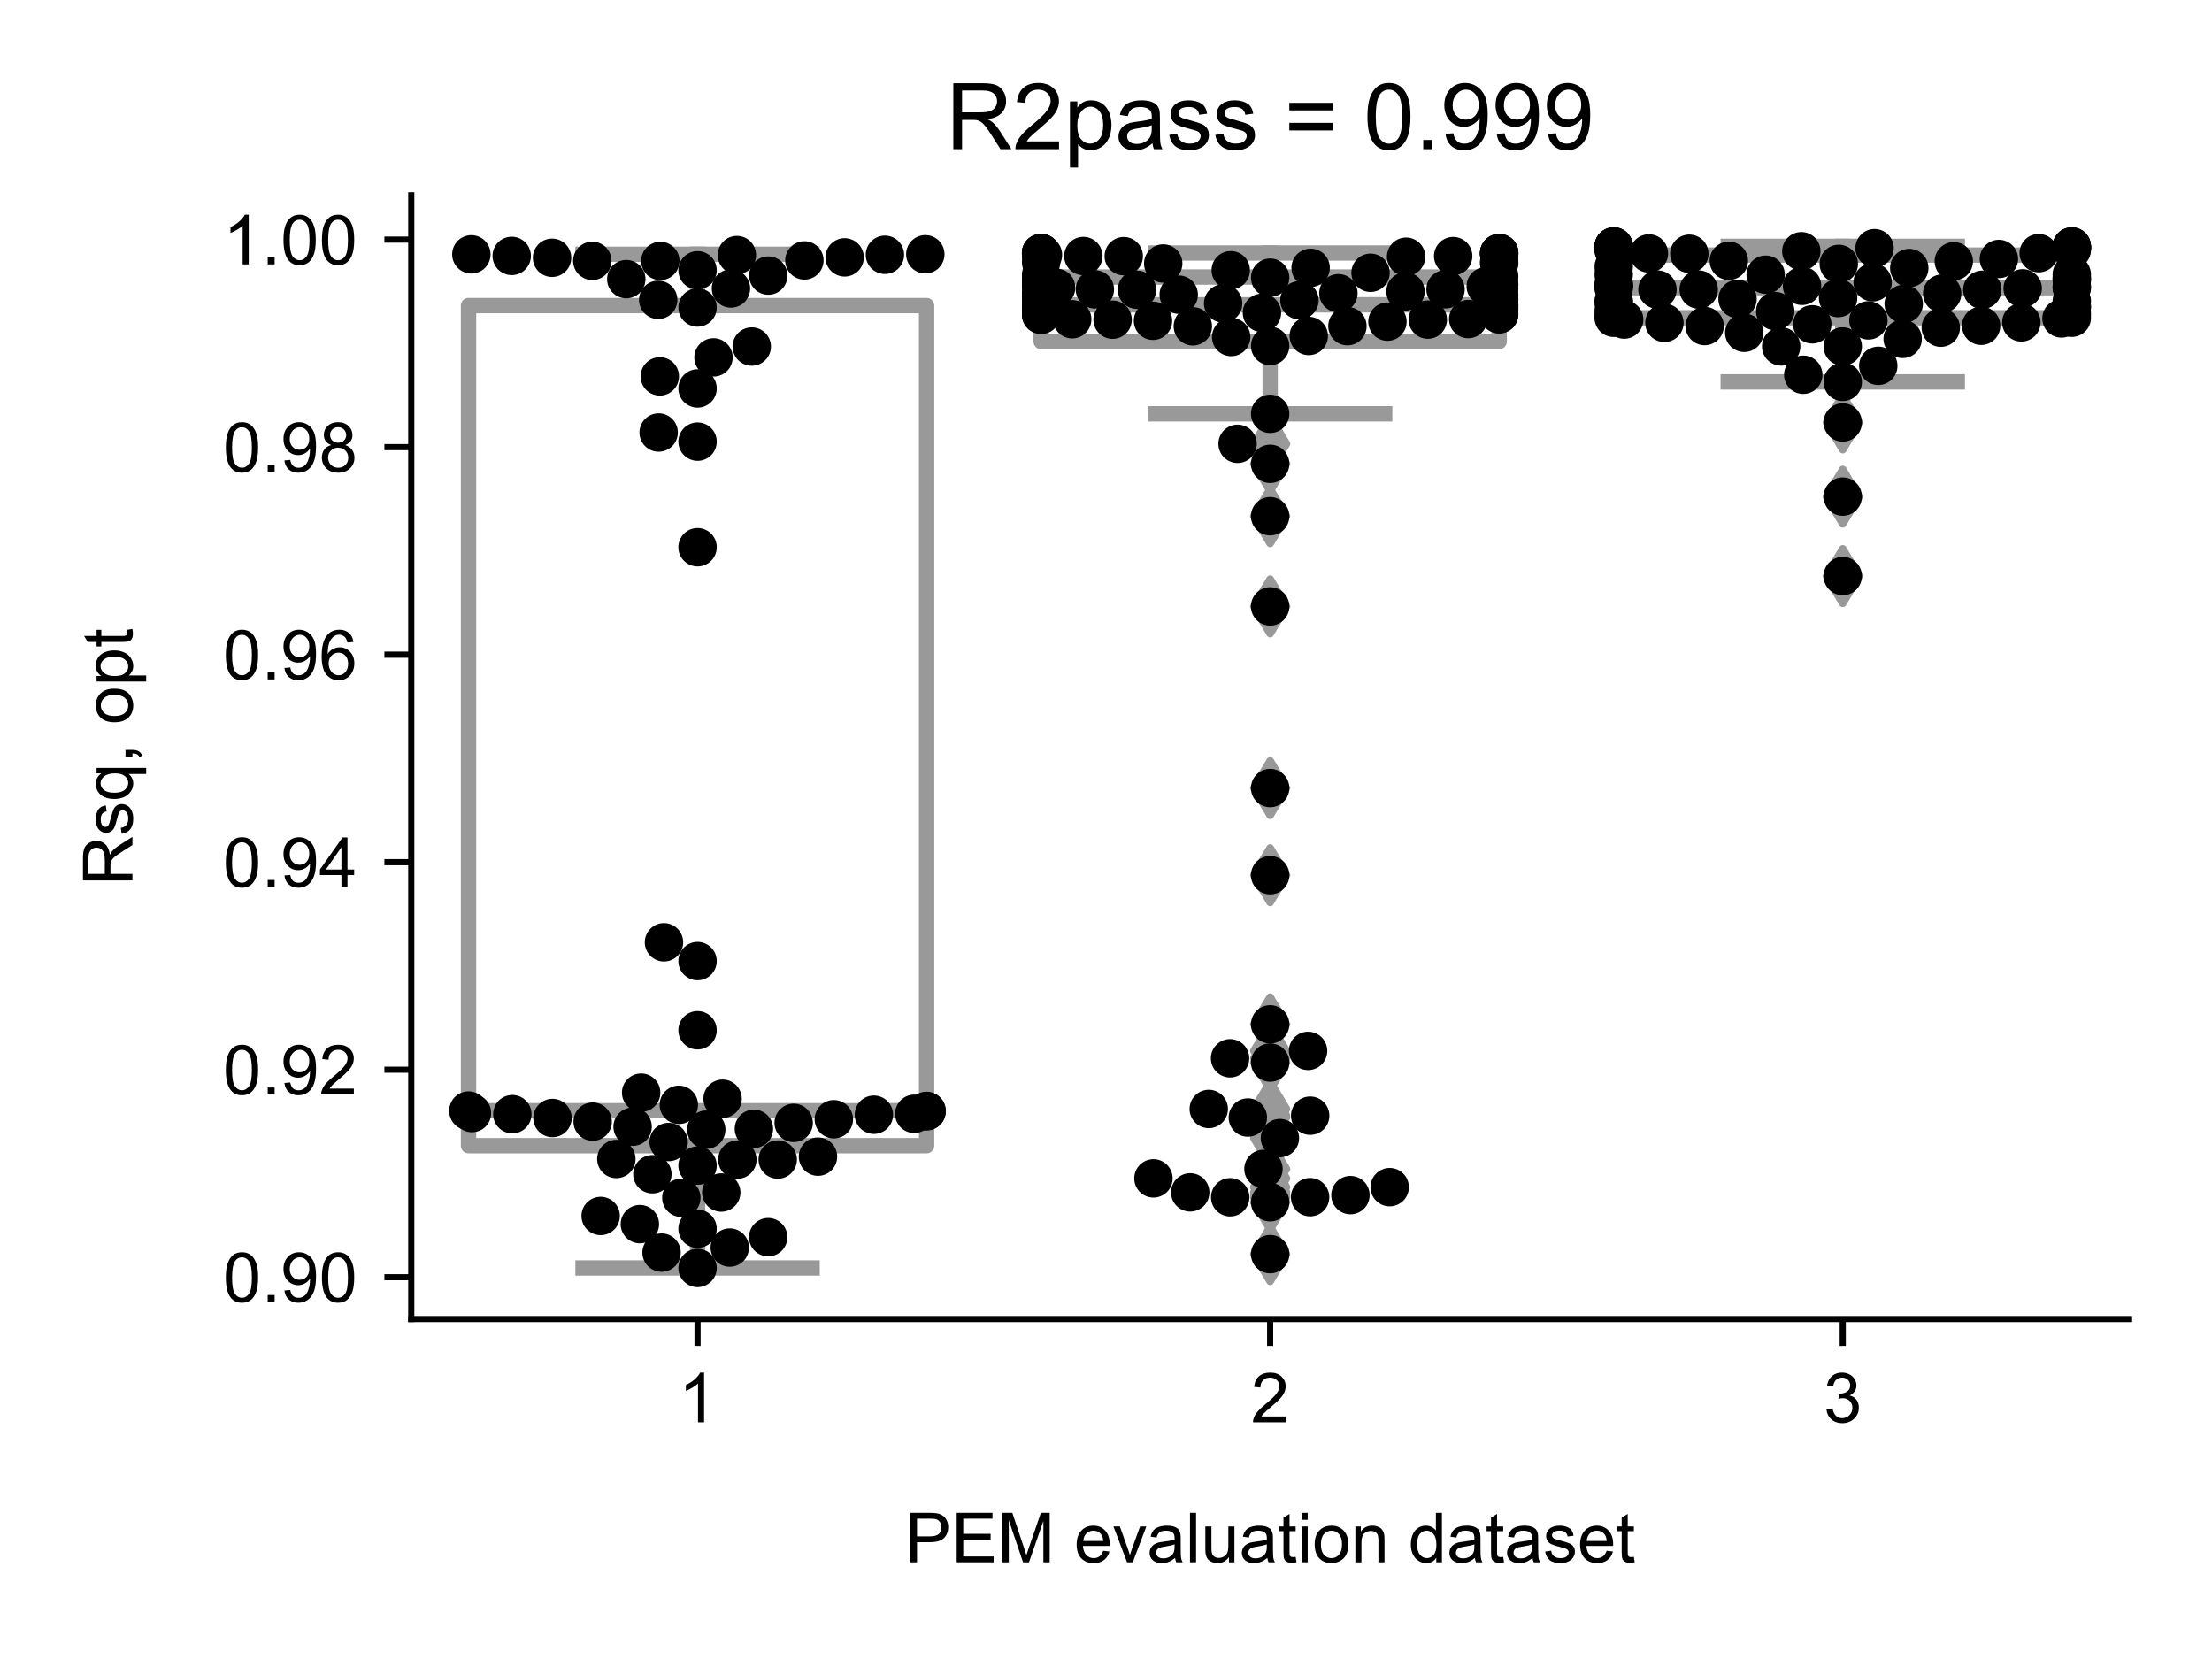 <?xml version="1.0" encoding="utf-8" standalone="no"?>
<!DOCTYPE svg PUBLIC "-//W3C//DTD SVG 1.1//EN"
  "http://www.w3.org/Graphics/SVG/1.1/DTD/svg11.dtd">
<!-- Created with matplotlib (https://matplotlib.org/) -->
<svg height="216pt" version="1.1" viewBox="0 0 288 216" width="288pt" xmlns="http://www.w3.org/2000/svg" xmlns:xlink="http://www.w3.org/1999/xlink">
 <defs>
  <style type="text/css">*{stroke-linecap:butt;stroke-linejoin:round;}</style>
 </defs>
 <g id="figure_1">
  <g id="patch_1">
   <path d="M 0 216 
L 288 216 
L 288 0 
L 0 0 
z
" style="fill:#ffffff;"/>
  </g>
  <g id="axes_1">
   <g id="patch_2">
    <path d="M 53.546 171.738 
L 277.2 171.738 
L 277.2 25.425 
L 53.546 25.425 
z
" style="fill:#ffffff;"/>
   </g>
   <g id="patch_3">
    <path clip-path="url(#p18b3f911f0)" d="M 61.001 149.164 
L 120.642 149.164 
L 120.642 39.788 
L 61.001 39.788 
L 61.001 149.164 
z
" style="fill:#ffffff;stroke:#999999;stroke-linejoin:miter;stroke-width:2;"/>
   </g>
   <g id="patch_4">
    <path clip-path="url(#p18b3f911f0)" d="M 135.552 44.46 
L 195.193 44.46 
L 195.193 36.068 
L 135.552 36.068 
L 135.552 44.46 
z
" style="fill:#ffffff;stroke:#999999;stroke-linejoin:miter;stroke-width:2;"/>
   </g>
   <g id="patch_5">
    <path clip-path="url(#p18b3f911f0)" d="M 210.104 41.377 
L 269.745 41.377 
L 269.745 33.209 
L 210.104 33.209 
L 210.104 41.377 
z
" style="fill:#ffffff;stroke:#999999;stroke-linejoin:miter;stroke-width:2;"/>
   </g>
   <g id="matplotlib.axis_1">
    <g id="xtick_1">
     <g id="line2d_1">
      <defs>
       <path d="M 0 0 
L 0 3.5 
" id="m549057b48c" style="stroke:#000000;stroke-width:0.8;"/>
      </defs>
      <g>
       <use style="stroke:#000000;stroke-width:0.8;" x="90.821" xlink:href="#m549057b48c" y="171.738"/>
      </g>
     </g>
     <g id="text_1">
      <!-- 1 -->
      <g transform="translate(88.319 185.18)scale(0.09 -0.09)">
       <defs>
        <path d="M 37.25 0 
L 28.469 0 
L 28.469 56 
Q 25.297 52.984 20.141 49.953 
Q 14.984 46.922 10.891 45.406 
L 10.891 53.906 
Q 18.266 57.375 23.781 62.297 
Q 29.297 67.234 31.594 71.875 
L 37.25 71.875 
z
" id="ArialMT-49"/>
       </defs>
       <use xlink:href="#ArialMT-49"/>
      </g>
     </g>
    </g>
    <g id="xtick_2">
     <g id="line2d_2">
      <g>
       <use style="stroke:#000000;stroke-width:0.8;" x="165.373" xlink:href="#m549057b48c" y="171.738"/>
      </g>
     </g>
     <g id="text_2">
      <!-- 2 -->
      <g transform="translate(162.87 185.18)scale(0.09 -0.09)">
       <defs>
        <path d="M 50.344 8.453 
L 50.344 0 
L 3.031 0 
Q 2.938 3.172 4.047 6.109 
Q 5.859 10.938 9.828 15.625 
Q 13.812 20.312 21.344 26.469 
Q 33.016 36.031 37.109 41.625 
Q 41.219 47.219 41.219 52.203 
Q 41.219 57.422 37.469 61 
Q 33.734 64.594 27.734 64.594 
Q 21.391 64.594 17.578 60.781 
Q 13.766 56.984 13.719 50.25 
L 4.688 51.172 
Q 5.609 61.281 11.656 66.578 
Q 17.719 71.875 27.938 71.875 
Q 38.234 71.875 44.234 66.156 
Q 50.25 60.453 50.25 52 
Q 50.25 47.703 48.484 43.547 
Q 46.734 39.406 42.656 34.812 
Q 38.578 30.219 29.109 22.219 
Q 21.188 15.578 18.938 13.203 
Q 16.703 10.844 15.234 8.453 
z
" id="ArialMT-50"/>
       </defs>
       <use xlink:href="#ArialMT-50"/>
      </g>
     </g>
    </g>
    <g id="xtick_3">
     <g id="line2d_3">
      <g>
       <use style="stroke:#000000;stroke-width:0.8;" x="239.924" xlink:href="#m549057b48c" y="171.738"/>
      </g>
     </g>
     <g id="text_3">
      <!-- 3 -->
      <g transform="translate(237.422 185.18)scale(0.09 -0.09)">
       <defs>
        <path d="M 4.203 18.891 
L 12.984 20.062 
Q 14.5 12.594 18.141 9.297 
Q 21.781 6 27 6 
Q 33.203 6 37.469 10.297 
Q 41.75 14.594 41.75 20.953 
Q 41.75 27 37.797 30.922 
Q 33.844 34.859 27.734 34.859 
Q 25.25 34.859 21.531 33.891 
L 22.516 41.609 
Q 23.391 41.5 23.922 41.5 
Q 29.547 41.5 34.031 44.422 
Q 38.531 47.359 38.531 53.469 
Q 38.531 58.297 35.25 61.469 
Q 31.984 64.656 26.812 64.656 
Q 21.688 64.656 18.266 61.422 
Q 14.844 58.203 13.875 51.766 
L 5.078 53.328 
Q 6.688 62.156 12.391 67.016 
Q 18.109 71.875 26.609 71.875 
Q 32.469 71.875 37.391 69.359 
Q 42.328 66.844 44.938 62.5 
Q 47.562 58.156 47.562 53.266 
Q 47.562 48.641 45.062 44.828 
Q 42.578 41.016 37.703 38.766 
Q 44.047 37.312 47.562 32.688 
Q 51.078 28.078 51.078 21.141 
Q 51.078 11.766 44.234 5.25 
Q 37.406 -1.266 26.953 -1.266 
Q 17.531 -1.266 11.297 4.344 
Q 5.078 9.969 4.203 18.891 
z
" id="ArialMT-51"/>
       </defs>
       <use xlink:href="#ArialMT-51"/>
      </g>
     </g>
    </g>
    <g id="text_4">
     <!-- PEM evaluation dataset -->
     <g transform="translate(117.846 203.411)scale(0.09 -0.09)">
      <defs>
       <path d="M 7.719 0 
L 7.719 71.578 
L 34.719 71.578 
Q 41.844 71.578 45.609 70.906 
Q 50.875 70.016 54.438 67.547 
Q 58.016 65.094 60.188 60.641 
Q 62.359 56.203 62.359 50.875 
Q 62.359 41.75 56.547 35.422 
Q 50.734 29.109 35.547 29.109 
L 17.188 29.109 
L 17.188 0 
z
M 17.188 37.547 
L 35.688 37.547 
Q 44.875 37.547 48.734 40.969 
Q 52.594 44.391 52.594 50.594 
Q 52.594 55.078 50.312 58.266 
Q 48.047 61.469 44.344 62.5 
Q 41.938 63.141 35.5 63.141 
L 17.188 63.141 
z
" id="ArialMT-80"/>
       <path d="M 7.906 0 
L 7.906 71.578 
L 59.672 71.578 
L 59.672 63.141 
L 17.391 63.141 
L 17.391 41.219 
L 56.984 41.219 
L 56.984 32.812 
L 17.391 32.812 
L 17.391 8.453 
L 61.328 8.453 
L 61.328 0 
z
" id="ArialMT-69"/>
       <path d="M 7.422 0 
L 7.422 71.578 
L 21.688 71.578 
L 38.625 20.906 
Q 40.969 13.812 42.047 10.297 
Q 43.266 14.203 45.844 21.781 
L 62.984 71.578 
L 75.734 71.578 
L 75.734 0 
L 66.609 0 
L 66.609 59.906 
L 45.797 0 
L 37.25 0 
L 16.547 60.938 
L 16.547 0 
z
" id="ArialMT-77"/>
       <path id="ArialMT-32"/>
       <path d="M 42.094 16.703 
L 51.172 15.578 
Q 49.031 7.625 43.219 3.219 
Q 37.406 -1.172 28.375 -1.172 
Q 17 -1.172 10.328 5.828 
Q 3.656 12.844 3.656 25.484 
Q 3.656 38.578 10.391 45.797 
Q 17.141 53.031 27.875 53.031 
Q 38.281 53.031 44.875 45.953 
Q 51.469 38.875 51.469 26.031 
Q 51.469 25.25 51.422 23.688 
L 12.75 23.688 
Q 13.234 15.141 17.578 10.594 
Q 21.922 6.062 28.422 6.062 
Q 33.25 6.062 36.672 8.594 
Q 40.094 11.141 42.094 16.703 
z
M 13.234 30.906 
L 42.188 30.906 
Q 41.609 37.453 38.875 40.719 
Q 34.672 45.797 27.984 45.797 
Q 21.922 45.797 17.797 41.75 
Q 13.672 37.703 13.234 30.906 
z
" id="ArialMT-101"/>
       <path d="M 21 0 
L 1.266 51.859 
L 10.547 51.859 
L 21.688 20.797 
Q 23.484 15.766 25 10.359 
Q 26.172 14.453 28.266 20.219 
L 39.797 51.859 
L 48.828 51.859 
L 29.203 0 
z
" id="ArialMT-118"/>
       <path d="M 40.438 6.391 
Q 35.547 2.25 31.031 0.531 
Q 26.516 -1.172 21.344 -1.172 
Q 12.797 -1.172 8.203 3 
Q 3.609 7.172 3.609 13.672 
Q 3.609 17.484 5.344 20.625 
Q 7.078 23.781 9.891 25.688 
Q 12.703 27.594 16.219 28.562 
Q 18.797 29.25 24.031 29.891 
Q 34.672 31.156 39.703 32.906 
Q 39.75 34.719 39.75 35.203 
Q 39.75 40.578 37.25 42.781 
Q 33.891 45.75 27.25 45.75 
Q 21.047 45.75 18.094 43.578 
Q 15.141 41.406 13.719 35.891 
L 5.125 37.062 
Q 6.297 42.578 8.984 45.969 
Q 11.672 49.359 16.75 51.188 
Q 21.828 53.031 28.516 53.031 
Q 35.156 53.031 39.297 51.469 
Q 43.453 49.906 45.406 47.531 
Q 47.359 45.172 48.141 41.547 
Q 48.578 39.312 48.578 33.453 
L 48.578 21.734 
Q 48.578 9.469 49.141 6.219 
Q 49.703 2.984 51.375 0 
L 42.188 0 
Q 40.828 2.734 40.438 6.391 
z
M 39.703 26.031 
Q 34.906 24.078 25.344 22.703 
Q 19.922 21.922 17.672 20.938 
Q 15.438 19.969 14.203 18.094 
Q 12.984 16.219 12.984 13.922 
Q 12.984 10.406 15.641 8.062 
Q 18.312 5.719 23.438 5.719 
Q 28.516 5.719 32.469 7.938 
Q 36.422 10.156 38.281 14.016 
Q 39.703 17 39.703 22.797 
z
" id="ArialMT-97"/>
       <path d="M 6.391 0 
L 6.391 71.578 
L 15.188 71.578 
L 15.188 0 
z
" id="ArialMT-108"/>
       <path d="M 40.578 0 
L 40.578 7.625 
Q 34.516 -1.172 24.125 -1.172 
Q 19.531 -1.172 15.547 0.578 
Q 11.578 2.344 9.641 5 
Q 7.719 7.672 6.938 11.531 
Q 6.391 14.109 6.391 19.734 
L 6.391 51.859 
L 15.188 51.859 
L 15.188 23.094 
Q 15.188 16.219 15.719 13.812 
Q 16.547 10.359 19.234 8.375 
Q 21.922 6.391 25.875 6.391 
Q 29.828 6.391 33.297 8.422 
Q 36.766 10.453 38.203 13.938 
Q 39.656 17.438 39.656 24.078 
L 39.656 51.859 
L 48.438 51.859 
L 48.438 0 
z
" id="ArialMT-117"/>
       <path d="M 25.781 7.859 
L 27.047 0.094 
Q 23.344 -0.688 20.406 -0.688 
Q 15.625 -0.688 12.984 0.828 
Q 10.359 2.344 9.281 4.812 
Q 8.203 7.281 8.203 15.188 
L 8.203 45.016 
L 1.766 45.016 
L 1.766 51.859 
L 8.203 51.859 
L 8.203 64.703 
L 16.938 69.969 
L 16.938 51.859 
L 25.781 51.859 
L 25.781 45.016 
L 16.938 45.016 
L 16.938 14.703 
Q 16.938 10.938 17.406 9.859 
Q 17.875 8.797 18.922 8.156 
Q 19.969 7.516 21.922 7.516 
Q 23.391 7.516 25.781 7.859 
z
" id="ArialMT-116"/>
       <path d="M 6.641 61.469 
L 6.641 71.578 
L 15.438 71.578 
L 15.438 61.469 
z
M 6.641 0 
L 6.641 51.859 
L 15.438 51.859 
L 15.438 0 
z
" id="ArialMT-105"/>
       <path d="M 3.328 25.922 
Q 3.328 40.328 11.328 47.266 
Q 18.016 53.031 27.641 53.031 
Q 38.328 53.031 45.109 46.016 
Q 51.906 39.016 51.906 26.656 
Q 51.906 16.656 48.906 10.906 
Q 45.906 5.172 40.156 2 
Q 34.422 -1.172 27.641 -1.172 
Q 16.75 -1.172 10.031 5.812 
Q 3.328 12.797 3.328 25.922 
z
M 12.359 25.922 
Q 12.359 15.969 16.703 11.016 
Q 21.047 6.062 27.641 6.062 
Q 34.188 6.062 38.531 11.031 
Q 42.875 16.016 42.875 26.219 
Q 42.875 35.844 38.5 40.797 
Q 34.125 45.75 27.641 45.75 
Q 21.047 45.75 16.703 40.812 
Q 12.359 35.891 12.359 25.922 
z
" id="ArialMT-111"/>
       <path d="M 6.594 0 
L 6.594 51.859 
L 14.5 51.859 
L 14.5 44.484 
Q 20.219 53.031 31 53.031 
Q 35.688 53.031 39.625 51.344 
Q 43.562 49.656 45.516 46.922 
Q 47.469 44.188 48.25 40.438 
Q 48.734 37.984 48.734 31.891 
L 48.734 0 
L 39.938 0 
L 39.938 31.547 
Q 39.938 36.922 38.906 39.578 
Q 37.891 42.234 35.281 43.812 
Q 32.672 45.406 29.156 45.406 
Q 23.531 45.406 19.453 41.844 
Q 15.375 38.281 15.375 28.328 
L 15.375 0 
z
" id="ArialMT-110"/>
       <path d="M 40.234 0 
L 40.234 6.547 
Q 35.297 -1.172 25.734 -1.172 
Q 19.531 -1.172 14.328 2.25 
Q 9.125 5.672 6.266 11.797 
Q 3.422 17.922 3.422 25.875 
Q 3.422 33.641 6 39.969 
Q 8.594 46.297 13.766 49.656 
Q 18.953 53.031 25.344 53.031 
Q 30.031 53.031 33.688 51.047 
Q 37.359 49.078 39.656 45.906 
L 39.656 71.578 
L 48.391 71.578 
L 48.391 0 
z
M 12.453 25.875 
Q 12.453 15.922 16.641 10.984 
Q 20.844 6.062 26.562 6.062 
Q 32.328 6.062 36.344 10.766 
Q 40.375 15.484 40.375 25.141 
Q 40.375 35.797 36.266 40.766 
Q 32.172 45.75 26.172 45.75 
Q 20.312 45.75 16.375 40.969 
Q 12.453 36.188 12.453 25.875 
z
" id="ArialMT-100"/>
       <path d="M 3.078 15.484 
L 11.766 16.844 
Q 12.5 11.625 15.844 8.844 
Q 19.188 6.062 25.203 6.062 
Q 31.25 6.062 34.172 8.516 
Q 37.109 10.984 37.109 14.312 
Q 37.109 17.281 34.516 19 
Q 32.719 20.172 25.531 21.969 
Q 15.875 24.422 12.141 26.203 
Q 8.406 27.984 6.469 31.125 
Q 4.547 34.281 4.547 38.094 
Q 4.547 41.547 6.125 44.5 
Q 7.719 47.469 10.453 49.422 
Q 12.5 50.922 16.031 51.969 
Q 19.578 53.031 23.641 53.031 
Q 29.734 53.031 34.344 51.266 
Q 38.969 49.516 41.156 46.5 
Q 43.359 43.5 44.188 38.484 
L 35.594 37.312 
Q 35.016 41.312 32.203 43.547 
Q 29.391 45.797 24.266 45.797 
Q 18.219 45.797 15.625 43.797 
Q 13.031 41.797 13.031 39.109 
Q 13.031 37.406 14.109 36.031 
Q 15.188 34.625 17.484 33.688 
Q 18.797 33.203 25.25 31.453 
Q 34.578 28.953 38.25 27.359 
Q 41.938 25.781 44.031 22.75 
Q 46.141 19.734 46.141 15.234 
Q 46.141 10.844 43.578 6.953 
Q 41.016 3.078 36.172 0.953 
Q 31.344 -1.172 25.25 -1.172 
Q 15.141 -1.172 9.844 3.031 
Q 4.547 7.234 3.078 15.484 
z
" id="ArialMT-115"/>
      </defs>
      <use xlink:href="#ArialMT-80"/>
      <use x="66.699" xlink:href="#ArialMT-69"/>
      <use x="133.398" xlink:href="#ArialMT-77"/>
      <use x="216.699" xlink:href="#ArialMT-32"/>
      <use x="244.482" xlink:href="#ArialMT-101"/>
      <use x="300.098" xlink:href="#ArialMT-118"/>
      <use x="350.098" xlink:href="#ArialMT-97"/>
      <use x="405.713" xlink:href="#ArialMT-108"/>
      <use x="427.93" xlink:href="#ArialMT-117"/>
      <use x="483.545" xlink:href="#ArialMT-97"/>
      <use x="539.16" xlink:href="#ArialMT-116"/>
      <use x="566.943" xlink:href="#ArialMT-105"/>
      <use x="589.16" xlink:href="#ArialMT-111"/>
      <use x="644.775" xlink:href="#ArialMT-110"/>
      <use x="700.391" xlink:href="#ArialMT-32"/>
      <use x="728.174" xlink:href="#ArialMT-100"/>
      <use x="783.789" xlink:href="#ArialMT-97"/>
      <use x="839.404" xlink:href="#ArialMT-116"/>
      <use x="867.188" xlink:href="#ArialMT-97"/>
      <use x="922.803" xlink:href="#ArialMT-115"/>
      <use x="972.803" xlink:href="#ArialMT-101"/>
      <use x="1028.418" xlink:href="#ArialMT-116"/>
     </g>
    </g>
   </g>
   <g id="matplotlib.axis_2">
    <g id="ytick_1">
     <g id="line2d_4">
      <defs>
       <path d="M 0 0 
L -3.5 0 
" id="mdc22820b17" style="stroke:#000000;stroke-width:0.8;"/>
      </defs>
      <g>
       <use style="stroke:#000000;stroke-width:0.8;" x="53.546" xlink:href="#mdc22820b17" y="166.292"/>
      </g>
     </g>
     <g id="text_5">
      <!-- 0.90 -->
      <g transform="translate(29.031 169.513)scale(0.09 -0.09)">
       <defs>
        <path d="M 4.156 35.297 
Q 4.156 48 6.766 55.734 
Q 9.375 63.484 14.516 67.672 
Q 19.672 71.875 27.484 71.875 
Q 33.25 71.875 37.594 69.547 
Q 41.938 67.234 44.766 62.859 
Q 47.609 58.5 49.219 52.219 
Q 50.828 45.953 50.828 35.297 
Q 50.828 22.703 48.234 14.969 
Q 45.656 7.234 40.5 3 
Q 35.359 -1.219 27.484 -1.219 
Q 17.141 -1.219 11.234 6.203 
Q 4.156 15.141 4.156 35.297 
z
M 13.188 35.297 
Q 13.188 17.672 17.312 11.828 
Q 21.438 6 27.484 6 
Q 33.547 6 37.672 11.859 
Q 41.797 17.719 41.797 35.297 
Q 41.797 52.984 37.672 58.781 
Q 33.547 64.594 27.391 64.594 
Q 21.344 64.594 17.719 59.469 
Q 13.188 52.938 13.188 35.297 
z
" id="ArialMT-48"/>
        <path d="M 9.078 0 
L 9.078 10.016 
L 19.094 10.016 
L 19.094 0 
z
" id="ArialMT-46"/>
        <path d="M 5.469 16.547 
L 13.922 17.328 
Q 14.984 11.375 18.016 8.688 
Q 21.047 6 25.781 6 
Q 29.828 6 32.875 7.859 
Q 35.938 9.719 37.891 12.812 
Q 39.844 15.922 41.156 21.188 
Q 42.484 26.469 42.484 31.938 
Q 42.484 32.516 42.438 33.688 
Q 39.797 29.5 35.234 26.875 
Q 30.672 24.266 25.344 24.266 
Q 16.453 24.266 10.297 30.703 
Q 4.156 37.156 4.156 47.703 
Q 4.156 58.594 10.578 65.234 
Q 17 71.875 26.656 71.875 
Q 33.641 71.875 39.422 68.109 
Q 45.219 64.359 48.219 57.391 
Q 51.219 50.438 51.219 37.25 
Q 51.219 23.531 48.234 15.406 
Q 45.266 7.281 39.375 3.031 
Q 33.5 -1.219 25.594 -1.219 
Q 17.188 -1.219 11.859 3.438 
Q 6.547 8.109 5.469 16.547 
z
M 41.453 48.141 
Q 41.453 55.719 37.422 60.156 
Q 33.406 64.594 27.734 64.594 
Q 21.875 64.594 17.531 59.812 
Q 13.188 55.031 13.188 47.406 
Q 13.188 40.578 17.312 36.297 
Q 21.438 32.031 27.484 32.031 
Q 33.594 32.031 37.516 36.297 
Q 41.453 40.578 41.453 48.141 
z
" id="ArialMT-57"/>
       </defs>
       <use xlink:href="#ArialMT-48"/>
       <use x="55.615" xlink:href="#ArialMT-46"/>
       <use x="83.398" xlink:href="#ArialMT-57"/>
       <use x="139.014" xlink:href="#ArialMT-48"/>
      </g>
     </g>
    </g>
    <g id="ytick_2">
     <g id="line2d_5">
      <g>
       <use style="stroke:#000000;stroke-width:0.8;" x="53.546" xlink:href="#mdc22820b17" y="139.274"/>
      </g>
     </g>
     <g id="text_6">
      <!-- 0.92 -->
      <g transform="translate(29.031 142.495)scale(0.09 -0.09)">
       <use xlink:href="#ArialMT-48"/>
       <use x="55.615" xlink:href="#ArialMT-46"/>
       <use x="83.398" xlink:href="#ArialMT-57"/>
       <use x="139.014" xlink:href="#ArialMT-50"/>
      </g>
     </g>
    </g>
    <g id="ytick_3">
     <g id="line2d_6">
      <g>
       <use style="stroke:#000000;stroke-width:0.8;" x="53.546" xlink:href="#mdc22820b17" y="112.255"/>
      </g>
     </g>
     <g id="text_7">
      <!-- 0.94 -->
      <g transform="translate(29.031 115.476)scale(0.09 -0.09)">
       <defs>
        <path d="M 32.328 0 
L 32.328 17.141 
L 1.266 17.141 
L 1.266 25.203 
L 33.938 71.578 
L 41.109 71.578 
L 41.109 25.203 
L 50.781 25.203 
L 50.781 17.141 
L 41.109 17.141 
L 41.109 0 
z
M 32.328 25.203 
L 32.328 57.469 
L 9.906 25.203 
z
" id="ArialMT-52"/>
       </defs>
       <use xlink:href="#ArialMT-48"/>
       <use x="55.615" xlink:href="#ArialMT-46"/>
       <use x="83.398" xlink:href="#ArialMT-57"/>
       <use x="139.014" xlink:href="#ArialMT-52"/>
      </g>
     </g>
    </g>
    <g id="ytick_4">
     <g id="line2d_7">
      <g>
       <use style="stroke:#000000;stroke-width:0.8;" x="53.546" xlink:href="#mdc22820b17" y="85.236"/>
      </g>
     </g>
     <g id="text_8">
      <!-- 0.96 -->
      <g transform="translate(29.031 88.457)scale(0.09 -0.09)">
       <defs>
        <path d="M 49.75 54.047 
L 41.016 53.375 
Q 39.844 58.547 37.703 60.891 
Q 34.125 64.656 28.906 64.656 
Q 24.703 64.656 21.531 62.312 
Q 17.391 59.281 14.984 53.469 
Q 12.594 47.656 12.5 36.922 
Q 15.672 41.75 20.266 44.094 
Q 24.859 46.438 29.891 46.438 
Q 38.672 46.438 44.844 39.969 
Q 51.031 33.5 51.031 23.25 
Q 51.031 16.5 48.125 10.719 
Q 45.219 4.938 40.141 1.859 
Q 35.062 -1.219 28.609 -1.219 
Q 17.625 -1.219 10.688 6.859 
Q 3.766 14.938 3.766 33.5 
Q 3.766 54.25 11.422 63.672 
Q 18.109 71.875 29.438 71.875 
Q 37.891 71.875 43.281 67.141 
Q 48.688 62.406 49.75 54.047 
z
M 13.875 23.188 
Q 13.875 18.656 15.797 14.5 
Q 17.719 10.359 21.188 8.172 
Q 24.656 6 28.469 6 
Q 34.031 6 38.031 10.484 
Q 42.047 14.984 42.047 22.703 
Q 42.047 30.125 38.078 34.391 
Q 34.125 38.672 28.125 38.672 
Q 22.172 38.672 18.016 34.391 
Q 13.875 30.125 13.875 23.188 
z
" id="ArialMT-54"/>
       </defs>
       <use xlink:href="#ArialMT-48"/>
       <use x="55.615" xlink:href="#ArialMT-46"/>
       <use x="83.398" xlink:href="#ArialMT-57"/>
       <use x="139.014" xlink:href="#ArialMT-54"/>
      </g>
     </g>
    </g>
    <g id="ytick_5">
     <g id="line2d_8">
      <g>
       <use style="stroke:#000000;stroke-width:0.8;" x="53.546" xlink:href="#mdc22820b17" y="58.217"/>
      </g>
     </g>
     <g id="text_9">
      <!-- 0.98 -->
      <g transform="translate(29.031 61.438)scale(0.09 -0.09)">
       <defs>
        <path d="M 17.672 38.812 
Q 12.203 40.828 9.562 44.531 
Q 6.938 48.25 6.938 53.422 
Q 6.938 61.234 12.547 66.547 
Q 18.172 71.875 27.484 71.875 
Q 36.859 71.875 42.578 66.422 
Q 48.297 60.984 48.297 53.172 
Q 48.297 48.188 45.672 44.5 
Q 43.062 40.828 37.75 38.812 
Q 44.344 36.672 47.781 31.875 
Q 51.219 27.094 51.219 20.453 
Q 51.219 11.281 44.719 5.031 
Q 38.234 -1.219 27.641 -1.219 
Q 17.047 -1.219 10.547 5.047 
Q 4.047 11.328 4.047 20.703 
Q 4.047 27.688 7.594 32.391 
Q 11.141 37.109 17.672 38.812 
z
M 15.922 53.719 
Q 15.922 48.641 19.188 45.406 
Q 22.469 42.188 27.688 42.188 
Q 32.766 42.188 36.016 45.375 
Q 39.266 48.578 39.266 53.219 
Q 39.266 58.062 35.906 61.359 
Q 32.562 64.656 27.594 64.656 
Q 22.562 64.656 19.234 61.422 
Q 15.922 58.203 15.922 53.719 
z
M 13.094 20.656 
Q 13.094 16.891 14.875 13.375 
Q 16.656 9.859 20.172 7.922 
Q 23.688 6 27.734 6 
Q 34.031 6 38.125 10.047 
Q 42.234 14.109 42.234 20.359 
Q 42.234 26.703 38.016 30.859 
Q 33.797 35.016 27.438 35.016 
Q 21.234 35.016 17.156 30.906 
Q 13.094 26.812 13.094 20.656 
z
" id="ArialMT-56"/>
       </defs>
       <use xlink:href="#ArialMT-48"/>
       <use x="55.615" xlink:href="#ArialMT-46"/>
       <use x="83.398" xlink:href="#ArialMT-57"/>
       <use x="139.014" xlink:href="#ArialMT-56"/>
      </g>
     </g>
    </g>
    <g id="ytick_6">
     <g id="line2d_9">
      <g>
       <use style="stroke:#000000;stroke-width:0.8;" x="53.546" xlink:href="#mdc22820b17" y="31.199"/>
      </g>
     </g>
     <g id="text_10">
      <!-- 1.00 -->
      <g transform="translate(29.031 34.42)scale(0.09 -0.09)">
       <use xlink:href="#ArialMT-49"/>
       <use x="55.615" xlink:href="#ArialMT-46"/>
       <use x="83.398" xlink:href="#ArialMT-48"/>
       <use x="139.014" xlink:href="#ArialMT-48"/>
      </g>
     </g>
    </g>
    <g id="text_11">
     <!-- Rsq, opt -->
     <g transform="translate(17.242 115.339)rotate(-90)scale(0.09 -0.09)">
      <defs>
       <path d="M 7.859 0 
L 7.859 71.578 
L 39.594 71.578 
Q 49.172 71.578 54.141 69.641 
Q 59.125 67.719 62.109 62.828 
Q 65.094 57.953 65.094 52.047 
Q 65.094 44.438 60.156 39.203 
Q 55.219 33.984 44.922 32.562 
Q 48.688 30.766 50.641 29 
Q 54.781 25.203 58.5 19.484 
L 70.953 0 
L 59.031 0 
L 49.562 14.891 
Q 45.406 21.344 42.719 24.75 
Q 40.047 28.172 37.922 29.531 
Q 35.797 30.906 33.594 31.453 
Q 31.984 31.781 28.328 31.781 
L 17.328 31.781 
L 17.328 0 
z
M 17.328 39.984 
L 37.703 39.984 
Q 44.188 39.984 47.844 41.328 
Q 51.516 42.672 53.422 45.625 
Q 55.328 48.578 55.328 52.047 
Q 55.328 57.125 51.641 60.391 
Q 47.953 63.672 39.984 63.672 
L 17.328 63.672 
z
" id="ArialMT-82"/>
       <path d="M 39.656 -19.875 
L 39.656 5.516 
Q 37.594 2.641 33.906 0.734 
Q 30.219 -1.172 26.078 -1.172 
Q 16.844 -1.172 10.172 6.203 
Q 3.516 13.578 3.516 26.422 
Q 3.516 34.234 6.219 40.422 
Q 8.938 46.625 14.078 49.828 
Q 19.234 53.031 25.391 53.031 
Q 35.016 53.031 40.531 44.922 
L 40.531 51.859 
L 48.438 51.859 
L 48.438 -19.875 
z
M 12.547 26.078 
Q 12.547 16.062 16.75 11.062 
Q 20.953 6.062 26.812 6.062 
Q 32.422 6.062 36.469 10.812 
Q 40.531 15.578 40.531 25.297 
Q 40.531 35.641 36.25 40.859 
Q 31.984 46.094 26.219 46.094 
Q 20.516 46.094 16.531 41.234 
Q 12.547 36.375 12.547 26.078 
z
" id="ArialMT-113"/>
       <path d="M 8.891 0 
L 8.891 10.016 
L 18.891 10.016 
L 18.891 0 
Q 18.891 -5.516 16.938 -8.906 
Q 14.984 -12.312 10.75 -14.156 
L 8.297 -10.406 
Q 11.078 -9.188 12.391 -6.812 
Q 13.719 -4.438 13.875 0 
z
" id="ArialMT-44"/>
       <path d="M 6.594 -19.875 
L 6.594 51.859 
L 14.594 51.859 
L 14.594 45.125 
Q 17.438 49.078 21 51.047 
Q 24.562 53.031 29.641 53.031 
Q 36.281 53.031 41.359 49.609 
Q 46.438 46.188 49.016 39.953 
Q 51.609 33.734 51.609 26.312 
Q 51.609 18.359 48.75 11.984 
Q 45.906 5.609 40.453 2.219 
Q 35.016 -1.172 29 -1.172 
Q 24.609 -1.172 21.109 0.688 
Q 17.625 2.547 15.375 5.375 
L 15.375 -19.875 
z
M 14.547 25.641 
Q 14.547 15.625 18.594 10.844 
Q 22.656 6.062 28.422 6.062 
Q 34.281 6.062 38.453 11.016 
Q 42.625 15.969 42.625 26.375 
Q 42.625 36.281 38.547 41.203 
Q 34.469 46.141 28.812 46.141 
Q 23.188 46.141 18.859 40.891 
Q 14.547 35.641 14.547 25.641 
z
" id="ArialMT-112"/>
      </defs>
      <use xlink:href="#ArialMT-82"/>
      <use x="72.217" xlink:href="#ArialMT-115"/>
      <use x="122.217" xlink:href="#ArialMT-113"/>
      <use x="177.832" xlink:href="#ArialMT-44"/>
      <use x="205.615" xlink:href="#ArialMT-32"/>
      <use x="233.398" xlink:href="#ArialMT-111"/>
      <use x="289.014" xlink:href="#ArialMT-112"/>
      <use x="344.629" xlink:href="#ArialMT-116"/>
     </g>
    </g>
   </g>
   <g id="line2d_10">
    <path clip-path="url(#p18b3f911f0)" d="M 90.821 149.164 
L 90.821 165.088 
" style="fill:none;stroke:#999999;stroke-linecap:square;stroke-width:2;"/>
   </g>
   <g id="line2d_11">
    <path clip-path="url(#p18b3f911f0)" d="M 90.821 39.788 
L 90.821 33.106 
" style="fill:none;stroke:#999999;stroke-linecap:square;stroke-width:2;"/>
   </g>
   <g id="line2d_12">
    <path clip-path="url(#p18b3f911f0)" d="M 75.911 165.088 
L 105.732 165.088 
" style="fill:none;stroke:#999999;stroke-linecap:square;stroke-width:2;"/>
   </g>
   <g id="line2d_13">
    <path clip-path="url(#p18b3f911f0)" d="M 75.911 33.106 
L 105.732 33.106 
" style="fill:none;stroke:#999999;stroke-linecap:square;stroke-width:2;"/>
   </g>
   <g id="line2d_14"/>
   <g id="line2d_15">
    <path clip-path="url(#p18b3f911f0)" d="M 165.373 44.46 
L 165.373 53.878 
" style="fill:none;stroke:#999999;stroke-linecap:square;stroke-width:2;"/>
   </g>
   <g id="line2d_16">
    <path clip-path="url(#p18b3f911f0)" d="M 165.373 36.068 
L 165.373 32.938 
" style="fill:none;stroke:#999999;stroke-linecap:square;stroke-width:2;"/>
   </g>
   <g id="line2d_17">
    <path clip-path="url(#p18b3f911f0)" d="M 150.463 53.878 
L 180.283 53.878 
" style="fill:none;stroke:#999999;stroke-linecap:square;stroke-width:2;"/>
   </g>
   <g id="line2d_18">
    <path clip-path="url(#p18b3f911f0)" d="M 150.463 32.938 
L 180.283 32.938 
" style="fill:none;stroke:#999999;stroke-linecap:square;stroke-width:2;"/>
   </g>
   <g id="line2d_19">
    <defs>
     <path d="M -0 3.536 
L 2.121 0 
L -0 -3.536 
L -2.121 -0 
z
" id="m43f8a34412" style="stroke:#999999;stroke-linejoin:miter;"/>
    </defs>
    <g clip-path="url(#p18b3f911f0)">
     <use style="fill:#999999;stroke:#999999;stroke-linejoin:miter;" x="165.373" xlink:href="#m43f8a34412" y="67.211"/>
     <use style="fill:#999999;stroke:#999999;stroke-linejoin:miter;" x="165.373" xlink:href="#m43f8a34412" y="60.388"/>
     <use style="fill:#999999;stroke:#999999;stroke-linejoin:miter;" x="165.373" xlink:href="#m43f8a34412" y="57.784"/>
     <use style="fill:#999999;stroke:#999999;stroke-linejoin:miter;" x="165.373" xlink:href="#m43f8a34412" y="102.601"/>
     <use style="fill:#999999;stroke:#999999;stroke-linejoin:miter;" x="165.373" xlink:href="#m43f8a34412" y="78.952"/>
     <use style="fill:#999999;stroke:#999999;stroke-linejoin:miter;" x="165.373" xlink:href="#m43f8a34412" y="113.948"/>
     <use style="fill:#999999;stroke:#999999;stroke-linejoin:miter;" x="165.373" xlink:href="#m43f8a34412" y="133.368"/>
     <use style="fill:#999999;stroke:#999999;stroke-linejoin:miter;" x="165.373" xlink:href="#m43f8a34412" y="137.788"/>
     <use style="fill:#999999;stroke:#999999;stroke-linejoin:miter;" x="165.373" xlink:href="#m43f8a34412" y="163.289"/>
     <use style="fill:#999999;stroke:#999999;stroke-linejoin:miter;" x="165.373" xlink:href="#m43f8a34412" y="138.344"/>
     <use style="fill:#999999;stroke:#999999;stroke-linejoin:miter;" x="165.373" xlink:href="#m43f8a34412" y="145.501"/>
     <use style="fill:#999999;stroke:#999999;stroke-linejoin:miter;" x="165.373" xlink:href="#m43f8a34412" y="148.176"/>
     <use style="fill:#999999;stroke:#999999;stroke-linejoin:miter;" x="165.373" xlink:href="#m43f8a34412" y="155.883"/>
     <use style="fill:#999999;stroke:#999999;stroke-linejoin:miter;" x="165.373" xlink:href="#m43f8a34412" y="145.261"/>
     <use style="fill:#999999;stroke:#999999;stroke-linejoin:miter;" x="165.373" xlink:href="#m43f8a34412" y="156.532"/>
     <use style="fill:#999999;stroke:#999999;stroke-linejoin:miter;" x="165.373" xlink:href="#m43f8a34412" y="153.422"/>
     <use style="fill:#999999;stroke:#999999;stroke-linejoin:miter;" x="165.373" xlink:href="#m43f8a34412" y="154.565"/>
     <use style="fill:#999999;stroke:#999999;stroke-linejoin:miter;" x="165.373" xlink:href="#m43f8a34412" y="155.872"/>
     <use style="fill:#999999;stroke:#999999;stroke-linejoin:miter;" x="165.373" xlink:href="#m43f8a34412" y="155.245"/>
     <use style="fill:#999999;stroke:#999999;stroke-linejoin:miter;" x="165.373" xlink:href="#m43f8a34412" y="136.825"/>
     <use style="fill:#999999;stroke:#999999;stroke-linejoin:miter;" x="165.373" xlink:href="#m43f8a34412" y="155.602"/>
     <use style="fill:#999999;stroke:#999999;stroke-linejoin:miter;" x="165.373" xlink:href="#m43f8a34412" y="152.194"/>
     <use style="fill:#999999;stroke:#999999;stroke-linejoin:miter;" x="165.373" xlink:href="#m43f8a34412" y="144.386"/>
    </g>
   </g>
   <g id="line2d_20">
    <path clip-path="url(#p18b3f911f0)" d="M 239.924 41.377 
L 239.924 49.725 
" style="fill:none;stroke:#999999;stroke-linecap:square;stroke-width:2;"/>
   </g>
   <g id="line2d_21">
    <path clip-path="url(#p18b3f911f0)" d="M 239.924 33.209 
L 239.924 32.076 
" style="fill:none;stroke:#999999;stroke-linecap:square;stroke-width:2;"/>
   </g>
   <g id="line2d_22">
    <path clip-path="url(#p18b3f911f0)" d="M 225.014 49.725 
L 254.835 49.725 
" style="fill:none;stroke:#999999;stroke-linecap:square;stroke-width:2;"/>
   </g>
   <g id="line2d_23">
    <path clip-path="url(#p18b3f911f0)" d="M 225.014 32.076 
L 254.835 32.076 
" style="fill:none;stroke:#999999;stroke-linecap:square;stroke-width:2;"/>
   </g>
   <g id="line2d_24">
    <g clip-path="url(#p18b3f911f0)">
     <use style="fill:#999999;stroke:#999999;stroke-linejoin:miter;" x="239.924" xlink:href="#m43f8a34412" y="55.002"/>
     <use style="fill:#999999;stroke:#999999;stroke-linejoin:miter;" x="239.924" xlink:href="#m43f8a34412" y="75.001"/>
     <use style="fill:#999999;stroke:#999999;stroke-linejoin:miter;" x="239.924" xlink:href="#m43f8a34412" y="64.66"/>
    </g>
   </g>
   <g id="line2d_25">
    <path clip-path="url(#p18b3f911f0)" d="M 61.001 144.616 
L 120.642 144.616 
" style="fill:none;stroke:#999999;stroke-linecap:square;stroke-width:2;"/>
   </g>
   <g id="line2d_26">
    <path clip-path="url(#p18b3f911f0)" d="M 135.552 39.687 
L 195.193 39.687 
" style="fill:none;stroke:#999999;stroke-linecap:square;stroke-width:2;"/>
   </g>
   <g id="line2d_27">
    <path clip-path="url(#p18b3f911f0)" d="M 210.104 37.462 
L 269.745 37.462 
" style="fill:none;stroke:#999999;stroke-linecap:square;stroke-width:2;"/>
   </g>
   <g id="patch_6">
    <path d="M 53.546 171.738 
L 53.546 25.425 
" style="fill:none;stroke:#000000;stroke-linecap:square;stroke-linejoin:miter;stroke-width:0.8;"/>
   </g>
   <g id="patch_7">
    <path d="M 53.546 171.738 
L 277.2 171.738 
" style="fill:none;stroke:#000000;stroke-linecap:square;stroke-linejoin:miter;stroke-width:0.8;"/>
   </g>
   <g id="PathCollection_1">
    <defs>
     <path d="M 0 2.5 
C 0.663 2.5 1.299 2.237 1.768 1.768 
C 2.237 1.299 2.5 0.663 2.5 -0 
C 2.5 -0.663 2.237 -1.299 1.768 -1.768 
C 1.299 -2.237 0.663 -2.5 0 -2.5 
C -0.663 -2.5 -1.299 -2.237 -1.768 -1.768 
C -2.237 -1.299 -2.5 -0.663 -2.5 0 
C -2.5 0.663 -2.237 1.299 -1.768 1.768 
C -1.299 2.237 -0.663 2.5 0 2.5 
z
" id="C0_0_388963fa11"/>
    </defs>
    <g clip-path="url(#p18b3f911f0)">
     <use x="90.821" xlink:href="#C0_0_388963fa11" y="165.088"/>
    </g>
    <g clip-path="url(#p18b3f911f0)">
     <use x="86.135" xlink:href="#C0_0_388963fa11" y="163.089"/>
    </g>
    <g clip-path="url(#p18b3f911f0)">
     <use x="95.014" xlink:href="#C0_0_388963fa11" y="162.431"/>
    </g>
    <g clip-path="url(#p18b3f911f0)">
     <use x="100.019" xlink:href="#C0_0_388963fa11" y="161.077"/>
    </g>
    <g clip-path="url(#p18b3f911f0)">
     <use x="90.821" xlink:href="#C0_0_388963fa11" y="159.982"/>
    </g>
    <g clip-path="url(#p18b3f911f0)">
     <use x="83.31" xlink:href="#C0_0_388963fa11" y="159.379"/>
    </g>
    <g clip-path="url(#p18b3f911f0)">
     <use x="78.205" xlink:href="#C0_0_388963fa11" y="158.317"/>
    </g>
    <g clip-path="url(#p18b3f911f0)">
     <use x="88.711" xlink:href="#C0_0_388963fa11" y="155.953"/>
    </g>
    <g clip-path="url(#p18b3f911f0)">
     <use x="93.907" xlink:href="#C0_0_388963fa11" y="155.266"/>
    </g>
    <g clip-path="url(#p18b3f911f0)">
     <use x="84.94" xlink:href="#C0_0_388963fa11" y="152.886"/>
    </g>
    <g clip-path="url(#p18b3f911f0)">
     <use x="90.821" xlink:href="#C0_0_388963fa11" y="151.76"/>
    </g>
    <g clip-path="url(#p18b3f911f0)">
     <use x="95.999" xlink:href="#C0_0_388963fa11" y="150.981"/>
    </g>
    <g clip-path="url(#p18b3f911f0)">
     <use x="101.26" xlink:href="#C0_0_388963fa11" y="150.97"/>
    </g>
    <g clip-path="url(#p18b3f911f0)">
     <use x="80.247" xlink:href="#C0_0_388963fa11" y="150.898"/>
    </g>
    <g clip-path="url(#p18b3f911f0)">
     <use x="106.501" xlink:href="#C0_0_388963fa11" y="150.593"/>
    </g>
    <g clip-path="url(#p18b3f911f0)">
     <use x="87.058" xlink:href="#C0_0_388963fa11" y="148.687"/>
    </g>
    <g clip-path="url(#p18b3f911f0)">
     <use x="91.954" xlink:href="#C0_0_388963fa11" y="147.079"/>
    </g>
    <g clip-path="url(#p18b3f911f0)">
     <use x="98.157" xlink:href="#C0_0_388963fa11" y="146.97"/>
    </g>
    <g clip-path="url(#p18b3f911f0)">
     <use x="82.365" xlink:href="#C0_0_388963fa11" y="146.699"/>
    </g>
    <g clip-path="url(#p18b3f911f0)">
     <use x="103.336" xlink:href="#C0_0_388963fa11" y="146.198"/>
    </g>
    <g clip-path="url(#p18b3f911f0)">
     <use x="77.164" xlink:href="#C0_0_388963fa11" y="146.036"/>
    </g>
    <g clip-path="url(#p18b3f911f0)">
     <use x="108.566" xlink:href="#C0_0_388963fa11" y="145.725"/>
    </g>
    <g clip-path="url(#p18b3f911f0)">
     <use x="71.934" xlink:href="#C0_0_388963fa11" y="145.564"/>
    </g>
    <g clip-path="url(#p18b3f911f0)">
     <use x="113.78" xlink:href="#C0_0_388963fa11" y="145.136"/>
    </g>
    <g clip-path="url(#p18b3f911f0)">
     <use x="66.707" xlink:href="#C0_0_388963fa11" y="145.066"/>
    </g>
    <g clip-path="url(#p18b3f911f0)">
     <use x="119.038" xlink:href="#C0_0_388963fa11" y="145.02"/>
    </g>
    <g clip-path="url(#p18b3f911f0)">
     <use x="61.45" xlink:href="#C0_0_388963fa11" y="144.918"/>
    </g>
    <g clip-path="url(#p18b3f911f0)">
     <use x="120.642" xlink:href="#C0_0_388963fa11" y="144.69"/>
    </g>
    <g clip-path="url(#p18b3f911f0)">
     <use x="61.001" xlink:href="#C0_0_388963fa11" y="144.663"/>
    </g>
    <g clip-path="url(#p18b3f911f0)">
     <use x="120.642" xlink:href="#C0_0_388963fa11" y="144.639"/>
    </g>
    <g clip-path="url(#p18b3f911f0)">
     <use x="61.001" xlink:href="#C0_0_388963fa11" y="144.593"/>
    </g>
    <g clip-path="url(#p18b3f911f0)">
     <use x="88.383" xlink:href="#C0_0_388963fa11" y="143.849"/>
    </g>
    <g clip-path="url(#p18b3f911f0)">
     <use x="94.081" xlink:href="#C0_0_388963fa11" y="143.056"/>
    </g>
    <g clip-path="url(#p18b3f911f0)">
     <use x="83.476" xlink:href="#C0_0_388963fa11" y="142.265"/>
    </g>
    <g clip-path="url(#p18b3f911f0)">
     <use x="90.821" xlink:href="#C0_0_388963fa11" y="134.141"/>
    </g>
    <g clip-path="url(#p18b3f911f0)">
     <use x="90.821" xlink:href="#C0_0_388963fa11" y="125.132"/>
    </g>
    <g clip-path="url(#p18b3f911f0)">
     <use x="86.45" xlink:href="#C0_0_388963fa11" y="122.686"/>
    </g>
    <g clip-path="url(#p18b3f911f0)">
     <use x="90.821" xlink:href="#C0_0_388963fa11" y="71.248"/>
    </g>
    <g clip-path="url(#p18b3f911f0)">
     <use x="90.821" xlink:href="#C0_0_388963fa11" y="57.499"/>
    </g>
    <g clip-path="url(#p18b3f911f0)">
     <use x="85.756" xlink:href="#C0_0_388963fa11" y="56.313"/>
    </g>
    <g clip-path="url(#p18b3f911f0)">
     <use x="90.821" xlink:href="#C0_0_388963fa11" y="50.575"/>
    </g>
    <g clip-path="url(#p18b3f911f0)">
     <use x="85.907" xlink:href="#C0_0_388963fa11" y="49.005"/>
    </g>
    <g clip-path="url(#p18b3f911f0)">
     <use x="92.897" xlink:href="#C0_0_388963fa11" y="46.533"/>
    </g>
    <g clip-path="url(#p18b3f911f0)">
     <use x="97.878" xlink:href="#C0_0_388963fa11" y="45.12"/>
    </g>
    <g clip-path="url(#p18b3f911f0)">
     <use x="90.821" xlink:href="#C0_0_388963fa11" y="40.038"/>
    </g>
    <g clip-path="url(#p18b3f911f0)">
     <use x="85.698" xlink:href="#C0_0_388963fa11" y="39.039"/>
    </g>
    <g clip-path="url(#p18b3f911f0)">
     <use x="95.169" xlink:href="#C0_0_388963fa11" y="37.562"/>
    </g>
    <g clip-path="url(#p18b3f911f0)">
     <use x="81.541" xlink:href="#C0_0_388963fa11" y="36.344"/>
    </g>
    <g clip-path="url(#p18b3f911f0)">
     <use x="100.03" xlink:href="#C0_0_388963fa11" y="35.88"/>
    </g>
    <g clip-path="url(#p18b3f911f0)">
     <use x="90.821" xlink:href="#C0_0_388963fa11" y="35.191"/>
    </g>
    <g clip-path="url(#p18b3f911f0)">
     <use x="85.974" xlink:href="#C0_0_388963fa11" y="33.976"/>
    </g>
    <g clip-path="url(#p18b3f911f0)">
     <use x="77.116" xlink:href="#C0_0_388963fa11" y="33.964"/>
    </g>
    <g clip-path="url(#p18b3f911f0)">
     <use x="104.731" xlink:href="#C0_0_388963fa11" y="33.906"/>
    </g>
    <g clip-path="url(#p18b3f911f0)">
     <use x="71.877" xlink:href="#C0_0_388963fa11" y="33.563"/>
    </g>
    <g clip-path="url(#p18b3f911f0)">
     <use x="109.971" xlink:href="#C0_0_388963fa11" y="33.51"/>
    </g>
    <g clip-path="url(#p18b3f911f0)">
     <use x="66.625" xlink:href="#C0_0_388963fa11" y="33.319"/>
    </g>
    <g clip-path="url(#p18b3f911f0)">
     <use x="95.943" xlink:href="#C0_0_388963fa11" y="33.211"/>
    </g>
    <g clip-path="url(#p18b3f911f0)">
     <use x="115.216" xlink:href="#C0_0_388963fa11" y="33.173"/>
    </g>
    <g clip-path="url(#p18b3f911f0)">
     <use x="61.37" xlink:href="#C0_0_388963fa11" y="33.116"/>
    </g>
    <g clip-path="url(#p18b3f911f0)">
     <use x="120.476" xlink:href="#C0_0_388963fa11" y="33.106"/>
    </g>
   </g>
   <g id="PathCollection_2">
    <defs>
     <path d="M 0 2.5 
C 0.663 2.5 1.299 2.237 1.768 1.768 
C 2.237 1.299 2.5 0.663 2.5 -0 
C 2.5 -0.663 2.237 -1.299 1.768 -1.768 
C 1.299 -2.237 0.663 -2.5 0 -2.5 
C -0.663 -2.5 -1.299 -2.237 -1.768 -1.768 
C -2.237 -1.299 -2.5 -0.663 -2.5 0 
C -2.5 0.663 -2.237 1.299 -1.768 1.768 
C -1.299 2.237 -0.663 2.5 0 2.5 
z
" id="C1_0_24d67108f0"/>
    </defs>
    <g clip-path="url(#p18b3f911f0)">
     <use x="165.373" xlink:href="#C1_0_24d67108f0" y="163.289"/>
    </g>
    <g clip-path="url(#p18b3f911f0)">
     <use x="165.373" xlink:href="#C1_0_24d67108f0" y="156.532"/>
    </g>
    <g clip-path="url(#p18b3f911f0)">
     <use x="160.17" xlink:href="#C1_0_24d67108f0" y="155.883"/>
    </g>
    <g clip-path="url(#p18b3f911f0)">
     <use x="170.574" xlink:href="#C1_0_24d67108f0" y="155.872"/>
    </g>
    <g clip-path="url(#p18b3f911f0)">
     <use x="175.825" xlink:href="#C1_0_24d67108f0" y="155.602"/>
    </g>
    <g clip-path="url(#p18b3f911f0)">
     <use x="154.965" xlink:href="#C1_0_24d67108f0" y="155.245"/>
    </g>
    <g clip-path="url(#p18b3f911f0)">
     <use x="180.937" xlink:href="#C1_0_24d67108f0" y="154.565"/>
    </g>
    <g clip-path="url(#p18b3f911f0)">
     <use x="150.177" xlink:href="#C1_0_24d67108f0" y="153.422"/>
    </g>
    <g clip-path="url(#p18b3f911f0)">
     <use x="164.503" xlink:href="#C1_0_24d67108f0" y="152.194"/>
    </g>
    <g clip-path="url(#p18b3f911f0)">
     <use x="166.644" xlink:href="#C1_0_24d67108f0" y="148.176"/>
    </g>
    <g clip-path="url(#p18b3f911f0)">
     <use x="162.468" xlink:href="#C1_0_24d67108f0" y="145.501"/>
    </g>
    <g clip-path="url(#p18b3f911f0)">
     <use x="170.582" xlink:href="#C1_0_24d67108f0" y="145.261"/>
    </g>
    <g clip-path="url(#p18b3f911f0)">
     <use x="157.379" xlink:href="#C1_0_24d67108f0" y="144.386"/>
    </g>
    <g clip-path="url(#p18b3f911f0)">
     <use x="165.373" xlink:href="#C1_0_24d67108f0" y="138.344"/>
    </g>
    <g clip-path="url(#p18b3f911f0)">
     <use x="160.154" xlink:href="#C1_0_24d67108f0" y="137.788"/>
    </g>
    <g clip-path="url(#p18b3f911f0)">
     <use x="170.31" xlink:href="#C1_0_24d67108f0" y="136.825"/>
    </g>
    <g clip-path="url(#p18b3f911f0)">
     <use x="165.373" xlink:href="#C1_0_24d67108f0" y="133.368"/>
    </g>
    <g clip-path="url(#p18b3f911f0)">
     <use x="165.373" xlink:href="#C1_0_24d67108f0" y="113.948"/>
    </g>
    <g clip-path="url(#p18b3f911f0)">
     <use x="165.373" xlink:href="#C1_0_24d67108f0" y="102.601"/>
    </g>
    <g clip-path="url(#p18b3f911f0)">
     <use x="165.373" xlink:href="#C1_0_24d67108f0" y="78.952"/>
    </g>
    <g clip-path="url(#p18b3f911f0)">
     <use x="165.373" xlink:href="#C1_0_24d67108f0" y="67.211"/>
    </g>
    <g clip-path="url(#p18b3f911f0)">
     <use x="165.373" xlink:href="#C1_0_24d67108f0" y="60.388"/>
    </g>
    <g clip-path="url(#p18b3f911f0)">
     <use x="161.134" xlink:href="#C1_0_24d67108f0" y="57.784"/>
    </g>
    <g clip-path="url(#p18b3f911f0)">
     <use x="165.373" xlink:href="#C1_0_24d67108f0" y="53.878"/>
    </g>
    <g clip-path="url(#p18b3f911f0)">
     <use x="165.373" xlink:href="#C1_0_24d67108f0" y="45.041"/>
    </g>
    <g clip-path="url(#p18b3f911f0)">
     <use x="160.298" xlink:href="#C1_0_24d67108f0" y="43.88"/>
    </g>
    <g clip-path="url(#p18b3f911f0)">
     <use x="170.399" xlink:href="#C1_0_24d67108f0" y="43.742"/>
    </g>
    <g clip-path="url(#p18b3f911f0)">
     <use x="155.309" xlink:href="#C1_0_24d67108f0" y="42.487"/>
    </g>
    <g clip-path="url(#p18b3f911f0)">
     <use x="175.433" xlink:href="#C1_0_24d67108f0" y="42.464"/>
    </g>
    <g clip-path="url(#p18b3f911f0)">
     <use x="180.646" xlink:href="#C1_0_24d67108f0" y="41.877"/>
    </g>
    <g clip-path="url(#p18b3f911f0)">
     <use x="150.119" xlink:href="#C1_0_24d67108f0" y="41.765"/>
    </g>
    <g clip-path="url(#p18b3f911f0)">
     <use x="144.861" xlink:href="#C1_0_24d67108f0" y="41.624"/>
    </g>
    <g clip-path="url(#p18b3f911f0)">
     <use x="185.898" xlink:href="#C1_0_24d67108f0" y="41.615"/>
    </g>
    <g clip-path="url(#p18b3f911f0)">
     <use x="139.601" xlink:href="#C1_0_24d67108f0" y="41.57"/>
    </g>
    <g clip-path="url(#p18b3f911f0)">
     <use x="191.158" xlink:href="#C1_0_24d67108f0" y="41.542"/>
    </g>
    <g clip-path="url(#p18b3f911f0)">
     <use x="135.552" xlink:href="#C1_0_24d67108f0" y="40.996"/>
    </g>
    <g clip-path="url(#p18b3f911f0)">
     <use x="195.193" xlink:href="#C1_0_24d67108f0" y="40.928"/>
    </g>
    <g clip-path="url(#p18b3f911f0)">
     <use x="135.552" xlink:href="#C1_0_24d67108f0" y="40.883"/>
    </g>
    <g clip-path="url(#p18b3f911f0)">
     <use x="195.193" xlink:href="#C1_0_24d67108f0" y="40.877"/>
    </g>
    <g clip-path="url(#p18b3f911f0)">
     <use x="164.304" xlink:href="#C1_0_24d67108f0" y="40.734"/>
    </g>
    <g clip-path="url(#p18b3f911f0)">
     <use x="135.552" xlink:href="#C1_0_24d67108f0" y="40.439"/>
    </g>
    <g clip-path="url(#p18b3f911f0)">
     <use x="195.193" xlink:href="#C1_0_24d67108f0" y="40.377"/>
    </g>
    <g clip-path="url(#p18b3f911f0)">
     <use x="135.552" xlink:href="#C1_0_24d67108f0" y="40.176"/>
    </g>
    <g clip-path="url(#p18b3f911f0)">
     <use x="195.193" xlink:href="#C1_0_24d67108f0" y="40.171"/>
    </g>
    <g clip-path="url(#p18b3f911f0)">
     <use x="135.552" xlink:href="#C1_0_24d67108f0" y="40.138"/>
    </g>
    <g clip-path="url(#p18b3f911f0)">
     <use x="195.193" xlink:href="#C1_0_24d67108f0" y="39.964"/>
    </g>
    <g clip-path="url(#p18b3f911f0)">
     <use x="135.552" xlink:href="#C1_0_24d67108f0" y="39.791"/>
    </g>
    <g clip-path="url(#p18b3f911f0)">
     <use x="195.193" xlink:href="#C1_0_24d67108f0" y="39.757"/>
    </g>
    <g clip-path="url(#p18b3f911f0)">
     <use x="135.552" xlink:href="#C1_0_24d67108f0" y="39.689"/>
    </g>
    <g clip-path="url(#p18b3f911f0)">
     <use x="195.193" xlink:href="#C1_0_24d67108f0" y="39.687"/>
    </g>
    <g clip-path="url(#p18b3f911f0)">
     <use x="159.252" xlink:href="#C1_0_24d67108f0" y="39.508"/>
    </g>
    <g clip-path="url(#p18b3f911f0)">
     <use x="169.186" xlink:href="#C1_0_24d67108f0" y="39.096"/>
    </g>
    <g clip-path="url(#p18b3f911f0)">
     <use x="135.552" xlink:href="#C1_0_24d67108f0" y="39.084"/>
    </g>
    <g clip-path="url(#p18b3f911f0)">
     <use x="195.193" xlink:href="#C1_0_24d67108f0" y="38.996"/>
    </g>
    <g clip-path="url(#p18b3f911f0)">
     <use x="195.193" xlink:href="#C1_0_24d67108f0" y="38.968"/>
    </g>
    <g clip-path="url(#p18b3f911f0)">
     <use x="135.552" xlink:href="#C1_0_24d67108f0" y="38.667"/>
    </g>
    <g clip-path="url(#p18b3f911f0)">
     <use x="135.552" xlink:href="#C1_0_24d67108f0" y="38.654"/>
    </g>
    <g clip-path="url(#p18b3f911f0)">
     <use x="195.193" xlink:href="#C1_0_24d67108f0" y="38.431"/>
    </g>
    <g clip-path="url(#p18b3f911f0)">
     <use x="153.47" xlink:href="#C1_0_24d67108f0" y="38.365"/>
    </g>
    <g clip-path="url(#p18b3f911f0)">
     <use x="174.257" xlink:href="#C1_0_24d67108f0" y="38.177"/>
    </g>
    <g clip-path="url(#p18b3f911f0)">
     <use x="135.552" xlink:href="#C1_0_24d67108f0" y="38.128"/>
    </g>
    <g clip-path="url(#p18b3f911f0)">
     <use x="182.994" xlink:href="#C1_0_24d67108f0" y="37.947"/>
    </g>
    <g clip-path="url(#p18b3f911f0)">
     <use x="148.034" xlink:href="#C1_0_24d67108f0" y="37.727"/>
    </g>
    <g clip-path="url(#p18b3f911f0)">
     <use x="142.55" xlink:href="#C1_0_24d67108f0" y="37.672"/>
    </g>
    <g clip-path="url(#p18b3f911f0)">
     <use x="188.208" xlink:href="#C1_0_24d67108f0" y="37.663"/>
    </g>
    <g clip-path="url(#p18b3f911f0)">
     <use x="195.193" xlink:href="#C1_0_24d67108f0" y="37.556"/>
    </g>
    <g clip-path="url(#p18b3f911f0)">
     <use x="137.504" xlink:href="#C1_0_24d67108f0" y="37.454"/>
    </g>
    <g clip-path="url(#p18b3f911f0)">
     <use x="193.444" xlink:href="#C1_0_24d67108f0" y="37.271"/>
    </g>
    <g clip-path="url(#p18b3f911f0)">
     <use x="135.552" xlink:href="#C1_0_24d67108f0" y="37.221"/>
    </g>
    <g clip-path="url(#p18b3f911f0)">
     <use x="135.552" xlink:href="#C1_0_24d67108f0" y="37.146"/>
    </g>
    <g clip-path="url(#p18b3f911f0)">
     <use x="195.193" xlink:href="#C1_0_24d67108f0" y="37.083"/>
    </g>
    <g clip-path="url(#p18b3f911f0)">
     <use x="195.193" xlink:href="#C1_0_24d67108f0" y="37.031"/>
    </g>
    <g clip-path="url(#p18b3f911f0)">
     <use x="135.552" xlink:href="#C1_0_24d67108f0" y="36.542"/>
    </g>
    <g clip-path="url(#p18b3f911f0)">
     <use x="165.373" xlink:href="#C1_0_24d67108f0" y="36.156"/>
    </g>
    <g clip-path="url(#p18b3f911f0)">
     <use x="195.193" xlink:href="#C1_0_24d67108f0" y="35.98"/>
    </g>
    <g clip-path="url(#p18b3f911f0)">
     <use x="135.552" xlink:href="#C1_0_24d67108f0" y="35.797"/>
    </g>
    <g clip-path="url(#p18b3f911f0)">
     <use x="178.445" xlink:href="#C1_0_24d67108f0" y="35.515"/>
    </g>
    <g clip-path="url(#p18b3f911f0)">
     <use x="160.243" xlink:href="#C1_0_24d67108f0" y="35.183"/>
    </g>
    <g clip-path="url(#p18b3f911f0)">
     <use x="170.643" xlink:href="#C1_0_24d67108f0" y="34.869"/>
    </g>
    <g clip-path="url(#p18b3f911f0)">
     <use x="151.449" xlink:href="#C1_0_24d67108f0" y="34.305"/>
    </g>
    <g clip-path="url(#p18b3f911f0)">
     <use x="195.193" xlink:href="#C1_0_24d67108f0" y="34.261"/>
    </g>
    <g clip-path="url(#p18b3f911f0)">
     <use x="135.552" xlink:href="#C1_0_24d67108f0" y="34.122"/>
    </g>
    <g clip-path="url(#p18b3f911f0)">
     <use x="195.193" xlink:href="#C1_0_24d67108f0" y="34.095"/>
    </g>
    <g clip-path="url(#p18b3f911f0)">
     <use x="183.074" xlink:href="#C1_0_24d67108f0" y="33.425"/>
    </g>
    <g clip-path="url(#p18b3f911f0)">
     <use x="146.312" xlink:href="#C1_0_24d67108f0" y="33.353"/>
    </g>
    <g clip-path="url(#p18b3f911f0)">
     <use x="189.201" xlink:href="#C1_0_24d67108f0" y="33.344"/>
    </g>
    <g clip-path="url(#p18b3f911f0)">
     <use x="141.052" xlink:href="#C1_0_24d67108f0" y="33.336"/>
    </g>
    <g clip-path="url(#p18b3f911f0)">
     <use x="135.794" xlink:href="#C1_0_24d67108f0" y="33.189"/>
    </g>
    <g clip-path="url(#p18b3f911f0)">
     <use x="195.193" xlink:href="#C1_0_24d67108f0" y="33.146"/>
    </g>
    <g clip-path="url(#p18b3f911f0)">
     <use x="135.552" xlink:href="#C1_0_24d67108f0" y="33.069"/>
    </g>
    <g clip-path="url(#p18b3f911f0)">
     <use x="135.552" xlink:href="#C1_0_24d67108f0" y="33.019"/>
    </g>
    <g clip-path="url(#p18b3f911f0)">
     <use x="195.193" xlink:href="#C1_0_24d67108f0" y="33.007"/>
    </g>
    <g clip-path="url(#p18b3f911f0)">
     <use x="135.552" xlink:href="#C1_0_24d67108f0" y="33"/>
    </g>
    <g clip-path="url(#p18b3f911f0)">
     <use x="195.193" xlink:href="#C1_0_24d67108f0" y="32.97"/>
    </g>
    <g clip-path="url(#p18b3f911f0)">
     <use x="135.552" xlink:href="#C1_0_24d67108f0" y="32.956"/>
    </g>
    <g clip-path="url(#p18b3f911f0)">
     <use x="195.193" xlink:href="#C1_0_24d67108f0" y="32.955"/>
    </g>
    <g clip-path="url(#p18b3f911f0)">
     <use x="135.552" xlink:href="#C1_0_24d67108f0" y="32.951"/>
    </g>
    <g clip-path="url(#p18b3f911f0)">
     <use x="195.193" xlink:href="#C1_0_24d67108f0" y="32.943"/>
    </g>
    <g clip-path="url(#p18b3f911f0)">
     <use x="135.552" xlink:href="#C1_0_24d67108f0" y="32.938"/>
    </g>
   </g>
   <g id="PathCollection_3">
    <defs>
     <path d="M 0 2.5 
C 0.663 2.5 1.299 2.237 1.768 1.768 
C 2.237 1.299 2.5 0.663 2.5 -0 
C 2.5 -0.663 2.237 -1.299 1.768 -1.768 
C 1.299 -2.237 0.663 -2.5 0 -2.5 
C -0.663 -2.5 -1.299 -2.237 -1.768 -1.768 
C -2.237 -1.299 -2.5 -0.663 -2.5 0 
C -2.5 0.663 -2.237 1.299 -1.768 1.768 
C -1.299 2.237 -0.663 2.5 0 2.5 
z
" id="C2_0_1fbfff0817"/>
    </defs>
    <g clip-path="url(#p18b3f911f0)">
     <use x="239.924" xlink:href="#C2_0_1fbfff0817" y="75.001"/>
    </g>
    <g clip-path="url(#p18b3f911f0)">
     <use x="239.924" xlink:href="#C2_0_1fbfff0817" y="64.66"/>
    </g>
    <g clip-path="url(#p18b3f911f0)">
     <use x="239.924" xlink:href="#C2_0_1fbfff0817" y="55.002"/>
    </g>
    <g clip-path="url(#p18b3f911f0)">
     <use x="239.924" xlink:href="#C2_0_1fbfff0817" y="49.725"/>
    </g>
    <g clip-path="url(#p18b3f911f0)">
     <use x="234.783" xlink:href="#C2_0_1fbfff0817" y="48.792"/>
    </g>
    <g clip-path="url(#p18b3f911f0)">
     <use x="244.549" xlink:href="#C2_0_1fbfff0817" y="47.629"/>
    </g>
    <g clip-path="url(#p18b3f911f0)">
     <use x="239.924" xlink:href="#C2_0_1fbfff0817" y="45.113"/>
    </g>
    <g clip-path="url(#p18b3f911f0)">
     <use x="231.91" xlink:href="#C2_0_1fbfff0817" y="45.107"/>
    </g>
    <g clip-path="url(#p18b3f911f0)">
     <use x="247.727" xlink:href="#C2_0_1fbfff0817" y="44.123"/>
    </g>
    <g clip-path="url(#p18b3f911f0)">
     <use x="227.098" xlink:href="#C2_0_1fbfff0817" y="43.33"/>
    </g>
    <g clip-path="url(#p18b3f911f0)">
     <use x="252.691" xlink:href="#C2_0_1fbfff0817" y="42.665"/>
    </g>
    <g clip-path="url(#p18b3f911f0)">
     <use x="221.944" xlink:href="#C2_0_1fbfff0817" y="42.449"/>
    </g>
    <g clip-path="url(#p18b3f911f0)">
     <use x="257.943" xlink:href="#C2_0_1fbfff0817" y="42.416"/>
    </g>
    <g clip-path="url(#p18b3f911f0)">
     <use x="235.957" xlink:href="#C2_0_1fbfff0817" y="42.225"/>
    </g>
    <g clip-path="url(#p18b3f911f0)">
     <use x="216.706" xlink:href="#C2_0_1fbfff0817" y="42.034"/>
    </g>
    <g clip-path="url(#p18b3f911f0)">
     <use x="263.177" xlink:href="#C2_0_1fbfff0817" y="41.973"/>
    </g>
    <g clip-path="url(#p18b3f911f0)">
     <use x="243.266" xlink:href="#C2_0_1fbfff0817" y="41.716"/>
    </g>
    <g clip-path="url(#p18b3f911f0)">
     <use x="211.47" xlink:href="#C2_0_1fbfff0817" y="41.61"/>
    </g>
    <g clip-path="url(#p18b3f911f0)">
     <use x="268.402" xlink:href="#C2_0_1fbfff0817" y="41.463"/>
    </g>
    <g clip-path="url(#p18b3f911f0)">
     <use x="210.104" xlink:href="#C2_0_1fbfff0817" y="41.379"/>
    </g>
    <g clip-path="url(#p18b3f911f0)">
     <use x="269.745" xlink:href="#C2_0_1fbfff0817" y="41.37"/>
    </g>
    <g clip-path="url(#p18b3f911f0)">
     <use x="210.104" xlink:href="#C2_0_1fbfff0817" y="41.133"/>
    </g>
    <g clip-path="url(#p18b3f911f0)">
     <use x="269.745" xlink:href="#C2_0_1fbfff0817" y="40.861"/>
    </g>
    <g clip-path="url(#p18b3f911f0)">
     <use x="231.132" xlink:href="#C2_0_1fbfff0817" y="40.507"/>
    </g>
    <g clip-path="url(#p18b3f911f0)">
     <use x="210.104" xlink:href="#C2_0_1fbfff0817" y="40.431"/>
    </g>
    <g clip-path="url(#p18b3f911f0)">
     <use x="269.745" xlink:href="#C2_0_1fbfff0817" y="39.98"/>
    </g>
    <g clip-path="url(#p18b3f911f0)">
     <use x="269.745" xlink:href="#C2_0_1fbfff0817" y="39.939"/>
    </g>
    <g clip-path="url(#p18b3f911f0)">
     <use x="247.86" xlink:href="#C2_0_1fbfff0817" y="39.573"/>
    </g>
    <g clip-path="url(#p18b3f911f0)">
     <use x="210.104" xlink:href="#C2_0_1fbfff0817" y="39.323"/>
    </g>
    <g clip-path="url(#p18b3f911f0)">
     <use x="210.104" xlink:href="#C2_0_1fbfff0817" y="39.261"/>
    </g>
    <g clip-path="url(#p18b3f911f0)">
     <use x="269.745" xlink:href="#C2_0_1fbfff0817" y="39.219"/>
    </g>
    <g clip-path="url(#p18b3f911f0)">
     <use x="226.224" xlink:href="#C2_0_1fbfff0817" y="38.923"/>
    </g>
    <g clip-path="url(#p18b3f911f0)">
     <use x="239.318" xlink:href="#C2_0_1fbfff0817" y="38.808"/>
    </g>
    <g clip-path="url(#p18b3f911f0)">
     <use x="252.869" xlink:href="#C2_0_1fbfff0817" y="38.229"/>
    </g>
    <g clip-path="url(#p18b3f911f0)">
     <use x="258.095" xlink:href="#C2_0_1fbfff0817" y="37.728"/>
    </g>
    <g clip-path="url(#p18b3f911f0)">
     <use x="221.17" xlink:href="#C2_0_1fbfff0817" y="37.703"/>
    </g>
    <g clip-path="url(#p18b3f911f0)">
     <use x="215.8" xlink:href="#C2_0_1fbfff0817" y="37.701"/>
    </g>
    <g clip-path="url(#p18b3f911f0)">
     <use x="263.351" xlink:href="#C2_0_1fbfff0817" y="37.541"/>
    </g>
    <g clip-path="url(#p18b3f911f0)">
     <use x="210.104" xlink:href="#C2_0_1fbfff0817" y="37.496"/>
    </g>
    <g clip-path="url(#p18b3f911f0)">
     <use x="269.745" xlink:href="#C2_0_1fbfff0817" y="37.428"/>
    </g>
    <g clip-path="url(#p18b3f911f0)">
     <use x="269.745" xlink:href="#C2_0_1fbfff0817" y="37.371"/>
    </g>
    <g clip-path="url(#p18b3f911f0)">
     <use x="210.104" xlink:href="#C2_0_1fbfff0817" y="37.313"/>
    </g>
    <g clip-path="url(#p18b3f911f0)">
     <use x="234.623" xlink:href="#C2_0_1fbfff0817" y="37.217"/>
    </g>
    <g clip-path="url(#p18b3f911f0)">
     <use x="210.104" xlink:href="#C2_0_1fbfff0817" y="37.148"/>
    </g>
    <g clip-path="url(#p18b3f911f0)">
     <use x="210.104" xlink:href="#C2_0_1fbfff0817" y="36.965"/>
    </g>
    <g clip-path="url(#p18b3f911f0)">
     <use x="243.818" xlink:href="#C2_0_1fbfff0817" y="36.758"/>
    </g>
    <g clip-path="url(#p18b3f911f0)">
     <use x="269.745" xlink:href="#C2_0_1fbfff0817" y="36.513"/>
    </g>
    <g clip-path="url(#p18b3f911f0)">
     <use x="269.745" xlink:href="#C2_0_1fbfff0817" y="36.296"/>
    </g>
    <g clip-path="url(#p18b3f911f0)">
     <use x="269.745" xlink:href="#C2_0_1fbfff0817" y="36.21"/>
    </g>
    <g clip-path="url(#p18b3f911f0)">
     <use x="229.887" xlink:href="#C2_0_1fbfff0817" y="35.766"/>
    </g>
    <g clip-path="url(#p18b3f911f0)">
     <use x="210.104" xlink:href="#C2_0_1fbfff0817" y="35.754"/>
    </g>
    <g clip-path="url(#p18b3f911f0)">
     <use x="269.745" xlink:href="#C2_0_1fbfff0817" y="35.732"/>
    </g>
    <g clip-path="url(#p18b3f911f0)">
     <use x="248.584" xlink:href="#C2_0_1fbfff0817" y="34.895"/>
    </g>
    <g clip-path="url(#p18b3f911f0)">
     <use x="210.104" xlink:href="#C2_0_1fbfff0817" y="34.735"/>
    </g>
    <g clip-path="url(#p18b3f911f0)">
     <use x="239.409" xlink:href="#C2_0_1fbfff0817" y="34.358"/>
    </g>
    <g clip-path="url(#p18b3f911f0)">
     <use x="254.383" xlink:href="#C2_0_1fbfff0817" y="34.017"/>
    </g>
    <g clip-path="url(#p18b3f911f0)">
     <use x="225.091" xlink:href="#C2_0_1fbfff0817" y="33.957"/>
    </g>
    <g clip-path="url(#p18b3f911f0)">
     <use x="260.253" xlink:href="#C2_0_1fbfff0817" y="33.717"/>
    </g>
    <g clip-path="url(#p18b3f911f0)">
     <use x="219.947" xlink:href="#C2_0_1fbfff0817" y="33.039"/>
    </g>
    <g clip-path="url(#p18b3f911f0)">
     <use x="214.686" xlink:href="#C2_0_1fbfff0817" y="33.001"/>
    </g>
    <g clip-path="url(#p18b3f911f0)">
     <use x="265.436" xlink:href="#C2_0_1fbfff0817" y="32.96"/>
    </g>
    <g clip-path="url(#p18b3f911f0)">
     <use x="234.532" xlink:href="#C2_0_1fbfff0817" y="32.71"/>
    </g>
    <g clip-path="url(#p18b3f911f0)">
     <use x="210.104" xlink:href="#C2_0_1fbfff0817" y="32.555"/>
    </g>
    <g clip-path="url(#p18b3f911f0)">
     <use x="269.745" xlink:href="#C2_0_1fbfff0817" y="32.516"/>
    </g>
    <g clip-path="url(#p18b3f911f0)">
     <use x="210.104" xlink:href="#C2_0_1fbfff0817" y="32.512"/>
    </g>
    <g clip-path="url(#p18b3f911f0)">
     <use x="269.745" xlink:href="#C2_0_1fbfff0817" y="32.393"/>
    </g>
    <g clip-path="url(#p18b3f911f0)">
     <use x="244.067" xlink:href="#C2_0_1fbfff0817" y="32.314"/>
    </g>
    <g clip-path="url(#p18b3f911f0)">
     <use x="210.104" xlink:href="#C2_0_1fbfff0817" y="32.286"/>
    </g>
    <g clip-path="url(#p18b3f911f0)">
     <use x="269.745" xlink:href="#C2_0_1fbfff0817" y="32.28"/>
    </g>
    <g clip-path="url(#p18b3f911f0)">
     <use x="269.745" xlink:href="#C2_0_1fbfff0817" y="32.222"/>
    </g>
    <g clip-path="url(#p18b3f911f0)">
     <use x="269.745" xlink:href="#C2_0_1fbfff0817" y="32.169"/>
    </g>
    <g clip-path="url(#p18b3f911f0)">
     <use x="210.104" xlink:href="#C2_0_1fbfff0817" y="32.149"/>
    </g>
    <g clip-path="url(#p18b3f911f0)">
     <use x="269.745" xlink:href="#C2_0_1fbfff0817" y="32.133"/>
    </g>
    <g clip-path="url(#p18b3f911f0)">
     <use x="210.104" xlink:href="#C2_0_1fbfff0817" y="32.119"/>
    </g>
    <g clip-path="url(#p18b3f911f0)">
     <use x="269.745" xlink:href="#C2_0_1fbfff0817" y="32.101"/>
    </g>
    <g clip-path="url(#p18b3f911f0)">
     <use x="210.104" xlink:href="#C2_0_1fbfff0817" y="32.083"/>
    </g>
    <g clip-path="url(#p18b3f911f0)">
     <use x="269.745" xlink:href="#C2_0_1fbfff0817" y="32.078"/>
    </g>
    <g clip-path="url(#p18b3f911f0)">
     <use x="210.104" xlink:href="#C2_0_1fbfff0817" y="32.076"/>
    </g>
   </g>
   <g id="text_12">
    <!-- R2pass = 0.999 -->
    <g transform="translate(123.179 19.425)scale(0.12 -0.12)">
     <defs>
      <path d="M 52.828 42.094 
L 5.562 42.094 
L 5.562 50.297 
L 52.828 50.297 
z
M 52.828 20.359 
L 5.562 20.359 
L 5.562 28.562 
L 52.828 28.562 
z
" id="ArialMT-61"/>
     </defs>
     <use xlink:href="#ArialMT-82"/>
     <use x="72.217" xlink:href="#ArialMT-50"/>
     <use x="127.832" xlink:href="#ArialMT-112"/>
     <use x="183.447" xlink:href="#ArialMT-97"/>
     <use x="239.062" xlink:href="#ArialMT-115"/>
     <use x="289.062" xlink:href="#ArialMT-115"/>
     <use x="339.062" xlink:href="#ArialMT-32"/>
     <use x="366.846" xlink:href="#ArialMT-61"/>
     <use x="425.244" xlink:href="#ArialMT-32"/>
     <use x="453.027" xlink:href="#ArialMT-48"/>
     <use x="508.643" xlink:href="#ArialMT-46"/>
     <use x="536.426" xlink:href="#ArialMT-57"/>
     <use x="592.041" xlink:href="#ArialMT-57"/>
     <use x="647.656" xlink:href="#ArialMT-57"/>
    </g>
   </g>
  </g>
 </g>
 <defs>
  <clipPath id="p18b3f911f0">
   <rect height="146.313" width="223.654" x="53.546" y="25.425"/>
  </clipPath>
 </defs>
</svg>
